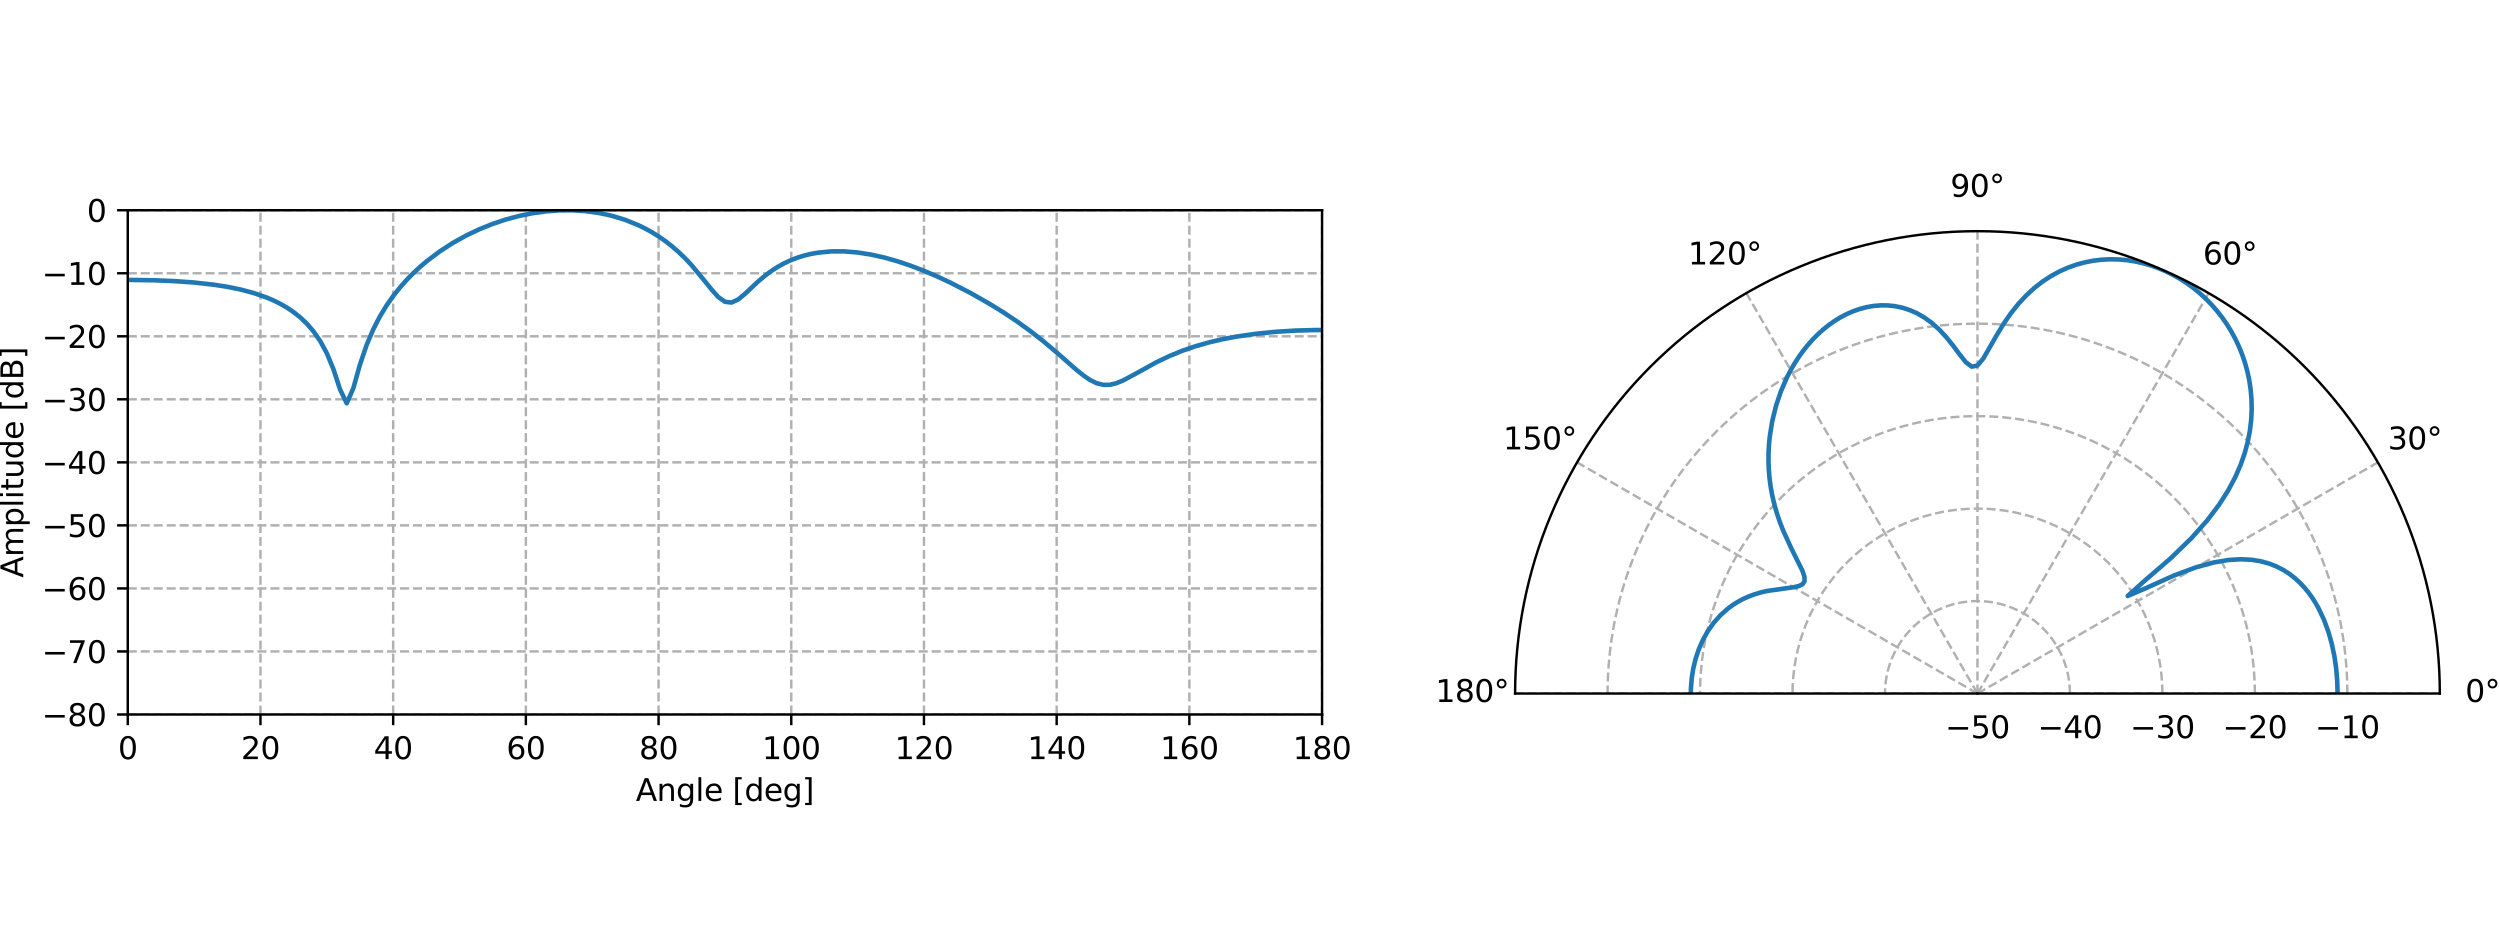 <?xml version="1.0" encoding="utf-8" standalone="no"?>
<!DOCTYPE svg PUBLIC "-//W3C//DTD SVG 1.1//EN"
  "http://www.w3.org/Graphics/SVG/1.1/DTD/svg11.dtd">
<svg xmlns:xlink="http://www.w3.org/1999/xlink" width="817.554pt" height="302.4pt" viewBox="0 0 817.554 302.4" xmlns="http://www.w3.org/2000/svg" version="1.1">
 <defs>
  <style type="text/css">*{stroke-linejoin: round; stroke-linecap: butt}</style>
 </defs>
 <g id="figure_1">
  <g id="patch_1">
   <path d="M 0 302.4 
L 817.554 302.4 
L 817.554 0 
L 0 0 
z
" style="fill: #ffffff"/>
  </g>
  <g id="axes_1">
   <g id="patch_2">
    <path d="M 41.783 233.652 
L 432.344 233.652 
L 432.344 68.748 
L 41.783 68.748 
z
" style="fill: #ffffff"/>
   </g>
   <g id="matplotlib.axis_1">
    <g id="xtick_1">
     <g id="line2d_1">
      <path d="M 41.783 233.652 
L 41.783 68.748 
" clip-path="url(#p23c6b907b6)" style="fill: none; stroke-dasharray: 2.96,1.28; stroke-dashoffset: 0; stroke: #b0b0b0; stroke-width: 0.8"/>
     </g>
     <g id="line2d_2">
      <defs>
       <path id="mebb92ce85a" d="M 0 0 
L 0 3.5 
" style="stroke: #000000; stroke-width: 0.8"/>
      </defs>
      <g>
       <use xlink:href="#mebb92ce85a" x="41.783" y="233.652" style="stroke: #000000; stroke-width: 0.8"/>
      </g>
     </g>
     <g id="text_1">
      <!-- 0 -->
      <g transform="translate(38.602 248.25) scale(0.1 -0.1)">
       <defs>
        <path id="DejaVuSans-30" d="M 2034 4250 
Q 1547 4250 1301 3770 
Q 1056 3291 1056 2328 
Q 1056 1369 1301 889 
Q 1547 409 2034 409 
Q 2525 409 2770 889 
Q 3016 1369 3016 2328 
Q 3016 3291 2770 3770 
Q 2525 4250 2034 4250 
z
M 2034 4750 
Q 2819 4750 3233 4129 
Q 3647 3509 3647 2328 
Q 3647 1150 3233 529 
Q 2819 -91 2034 -91 
Q 1250 -91 836 529 
Q 422 1150 422 2328 
Q 422 3509 836 4129 
Q 1250 4750 2034 4750 
z
" transform="scale(0.016)"/>
       </defs>
       <use xlink:href="#DejaVuSans-30"/>
      </g>
     </g>
    </g>
    <g id="xtick_2">
     <g id="line2d_3">
      <path d="M 85.178 233.652 
L 85.178 68.748 
" clip-path="url(#p23c6b907b6)" style="fill: none; stroke-dasharray: 2.96,1.28; stroke-dashoffset: 0; stroke: #b0b0b0; stroke-width: 0.8"/>
     </g>
     <g id="line2d_4">
      <g>
       <use xlink:href="#mebb92ce85a" x="85.178" y="233.652" style="stroke: #000000; stroke-width: 0.8"/>
      </g>
     </g>
     <g id="text_2">
      <!-- 20 -->
      <g transform="translate(78.816 248.25) scale(0.1 -0.1)">
       <defs>
        <path id="DejaVuSans-32" d="M 1228 531 
L 3431 531 
L 3431 0 
L 469 0 
L 469 531 
Q 828 903 1448 1529 
Q 2069 2156 2228 2338 
Q 2531 2678 2651 2914 
Q 2772 3150 2772 3378 
Q 2772 3750 2511 3984 
Q 2250 4219 1831 4219 
Q 1534 4219 1204 4116 
Q 875 4013 500 3803 
L 500 4441 
Q 881 4594 1212 4672 
Q 1544 4750 1819 4750 
Q 2544 4750 2975 4387 
Q 3406 4025 3406 3419 
Q 3406 3131 3298 2873 
Q 3191 2616 2906 2266 
Q 2828 2175 2409 1742 
Q 1991 1309 1228 531 
z
" transform="scale(0.016)"/>
       </defs>
       <use xlink:href="#DejaVuSans-32"/>
       <use xlink:href="#DejaVuSans-30" x="63.623"/>
      </g>
     </g>
    </g>
    <g id="xtick_3">
     <g id="line2d_5">
      <path d="M 128.574 233.652 
L 128.574 68.748 
" clip-path="url(#p23c6b907b6)" style="fill: none; stroke-dasharray: 2.96,1.28; stroke-dashoffset: 0; stroke: #b0b0b0; stroke-width: 0.8"/>
     </g>
     <g id="line2d_6">
      <g>
       <use xlink:href="#mebb92ce85a" x="128.574" y="233.652" style="stroke: #000000; stroke-width: 0.8"/>
      </g>
     </g>
     <g id="text_3">
      <!-- 40 -->
      <g transform="translate(122.212 248.25) scale(0.1 -0.1)">
       <defs>
        <path id="DejaVuSans-34" d="M 2419 4116 
L 825 1625 
L 2419 1625 
L 2419 4116 
z
M 2253 4666 
L 3047 4666 
L 3047 1625 
L 3713 1625 
L 3713 1100 
L 3047 1100 
L 3047 0 
L 2419 0 
L 2419 1100 
L 313 1100 
L 313 1709 
L 2253 4666 
z
" transform="scale(0.016)"/>
       </defs>
       <use xlink:href="#DejaVuSans-34"/>
       <use xlink:href="#DejaVuSans-30" x="63.623"/>
      </g>
     </g>
    </g>
    <g id="xtick_4">
     <g id="line2d_7">
      <path d="M 171.97 233.652 
L 171.97 68.748 
" clip-path="url(#p23c6b907b6)" style="fill: none; stroke-dasharray: 2.96,1.28; stroke-dashoffset: 0; stroke: #b0b0b0; stroke-width: 0.8"/>
     </g>
     <g id="line2d_8">
      <g>
       <use xlink:href="#mebb92ce85a" x="171.97" y="233.652" style="stroke: #000000; stroke-width: 0.8"/>
      </g>
     </g>
     <g id="text_4">
      <!-- 60 -->
      <g transform="translate(165.607 248.25) scale(0.1 -0.1)">
       <defs>
        <path id="DejaVuSans-36" d="M 2113 2584 
Q 1688 2584 1439 2293 
Q 1191 2003 1191 1497 
Q 1191 994 1439 701 
Q 1688 409 2113 409 
Q 2538 409 2786 701 
Q 3034 994 3034 1497 
Q 3034 2003 2786 2293 
Q 2538 2584 2113 2584 
z
M 3366 4563 
L 3366 3988 
Q 3128 4100 2886 4159 
Q 2644 4219 2406 4219 
Q 1781 4219 1451 3797 
Q 1122 3375 1075 2522 
Q 1259 2794 1537 2939 
Q 1816 3084 2150 3084 
Q 2853 3084 3261 2657 
Q 3669 2231 3669 1497 
Q 3669 778 3244 343 
Q 2819 -91 2113 -91 
Q 1303 -91 875 529 
Q 447 1150 447 2328 
Q 447 3434 972 4092 
Q 1497 4750 2381 4750 
Q 2619 4750 2861 4703 
Q 3103 4656 3366 4563 
z
" transform="scale(0.016)"/>
       </defs>
       <use xlink:href="#DejaVuSans-36"/>
       <use xlink:href="#DejaVuSans-30" x="63.623"/>
      </g>
     </g>
    </g>
    <g id="xtick_5">
     <g id="line2d_9">
      <path d="M 215.365 233.652 
L 215.365 68.748 
" clip-path="url(#p23c6b907b6)" style="fill: none; stroke-dasharray: 2.96,1.28; stroke-dashoffset: 0; stroke: #b0b0b0; stroke-width: 0.8"/>
     </g>
     <g id="line2d_10">
      <g>
       <use xlink:href="#mebb92ce85a" x="215.365" y="233.652" style="stroke: #000000; stroke-width: 0.8"/>
      </g>
     </g>
     <g id="text_5">
      <!-- 80 -->
      <g transform="translate(209.003 248.25) scale(0.1 -0.1)">
       <defs>
        <path id="DejaVuSans-38" d="M 2034 2216 
Q 1584 2216 1326 1975 
Q 1069 1734 1069 1313 
Q 1069 891 1326 650 
Q 1584 409 2034 409 
Q 2484 409 2743 651 
Q 3003 894 3003 1313 
Q 3003 1734 2745 1975 
Q 2488 2216 2034 2216 
z
M 1403 2484 
Q 997 2584 770 2862 
Q 544 3141 544 3541 
Q 544 4100 942 4425 
Q 1341 4750 2034 4750 
Q 2731 4750 3128 4425 
Q 3525 4100 3525 3541 
Q 3525 3141 3298 2862 
Q 3072 2584 2669 2484 
Q 3125 2378 3379 2068 
Q 3634 1759 3634 1313 
Q 3634 634 3220 271 
Q 2806 -91 2034 -91 
Q 1263 -91 848 271 
Q 434 634 434 1313 
Q 434 1759 690 2068 
Q 947 2378 1403 2484 
z
M 1172 3481 
Q 1172 3119 1398 2916 
Q 1625 2713 2034 2713 
Q 2441 2713 2670 2916 
Q 2900 3119 2900 3481 
Q 2900 3844 2670 4047 
Q 2441 4250 2034 4250 
Q 1625 4250 1398 4047 
Q 1172 3844 1172 3481 
z
" transform="scale(0.016)"/>
       </defs>
       <use xlink:href="#DejaVuSans-38"/>
       <use xlink:href="#DejaVuSans-30" x="63.623"/>
      </g>
     </g>
    </g>
    <g id="xtick_6">
     <g id="line2d_11">
      <path d="M 258.761 233.652 
L 258.761 68.748 
" clip-path="url(#p23c6b907b6)" style="fill: none; stroke-dasharray: 2.96,1.28; stroke-dashoffset: 0; stroke: #b0b0b0; stroke-width: 0.8"/>
     </g>
     <g id="line2d_12">
      <g>
       <use xlink:href="#mebb92ce85a" x="258.761" y="233.652" style="stroke: #000000; stroke-width: 0.8"/>
      </g>
     </g>
     <g id="text_6">
      <!-- 100 -->
      <g transform="translate(249.217 248.25) scale(0.1 -0.1)">
       <defs>
        <path id="DejaVuSans-31" d="M 794 531 
L 1825 531 
L 1825 4091 
L 703 3866 
L 703 4441 
L 1819 4666 
L 2450 4666 
L 2450 531 
L 3481 531 
L 3481 0 
L 794 0 
L 794 531 
z
" transform="scale(0.016)"/>
       </defs>
       <use xlink:href="#DejaVuSans-31"/>
       <use xlink:href="#DejaVuSans-30" x="63.623"/>
       <use xlink:href="#DejaVuSans-30" x="127.246"/>
      </g>
     </g>
    </g>
    <g id="xtick_7">
     <g id="line2d_13">
      <path d="M 302.157 233.652 
L 302.157 68.748 
" clip-path="url(#p23c6b907b6)" style="fill: none; stroke-dasharray: 2.96,1.28; stroke-dashoffset: 0; stroke: #b0b0b0; stroke-width: 0.8"/>
     </g>
     <g id="line2d_14">
      <g>
       <use xlink:href="#mebb92ce85a" x="302.157" y="233.652" style="stroke: #000000; stroke-width: 0.8"/>
      </g>
     </g>
     <g id="text_7">
      <!-- 120 -->
      <g transform="translate(292.613 248.25) scale(0.1 -0.1)">
       <use xlink:href="#DejaVuSans-31"/>
       <use xlink:href="#DejaVuSans-32" x="63.623"/>
       <use xlink:href="#DejaVuSans-30" x="127.246"/>
      </g>
     </g>
    </g>
    <g id="xtick_8">
     <g id="line2d_15">
      <path d="M 345.552 233.652 
L 345.552 68.748 
" clip-path="url(#p23c6b907b6)" style="fill: none; stroke-dasharray: 2.96,1.28; stroke-dashoffset: 0; stroke: #b0b0b0; stroke-width: 0.8"/>
     </g>
     <g id="line2d_16">
      <g>
       <use xlink:href="#mebb92ce85a" x="345.552" y="233.652" style="stroke: #000000; stroke-width: 0.8"/>
      </g>
     </g>
     <g id="text_8">
      <!-- 140 -->
      <g transform="translate(336.009 248.25) scale(0.1 -0.1)">
       <use xlink:href="#DejaVuSans-31"/>
       <use xlink:href="#DejaVuSans-34" x="63.623"/>
       <use xlink:href="#DejaVuSans-30" x="127.246"/>
      </g>
     </g>
    </g>
    <g id="xtick_9">
     <g id="line2d_17">
      <path d="M 388.948 233.652 
L 388.948 68.748 
" clip-path="url(#p23c6b907b6)" style="fill: none; stroke-dasharray: 2.96,1.28; stroke-dashoffset: 0; stroke: #b0b0b0; stroke-width: 0.8"/>
     </g>
     <g id="line2d_18">
      <g>
       <use xlink:href="#mebb92ce85a" x="388.948" y="233.652" style="stroke: #000000; stroke-width: 0.8"/>
      </g>
     </g>
     <g id="text_9">
      <!-- 160 -->
      <g transform="translate(379.404 248.25) scale(0.1 -0.1)">
       <use xlink:href="#DejaVuSans-31"/>
       <use xlink:href="#DejaVuSans-36" x="63.623"/>
       <use xlink:href="#DejaVuSans-30" x="127.246"/>
      </g>
     </g>
    </g>
    <g id="xtick_10">
     <g id="line2d_19">
      <path d="M 432.344 233.652 
L 432.344 68.748 
" clip-path="url(#p23c6b907b6)" style="fill: none; stroke-dasharray: 2.96,1.28; stroke-dashoffset: 0; stroke: #b0b0b0; stroke-width: 0.8"/>
     </g>
     <g id="line2d_20">
      <g>
       <use xlink:href="#mebb92ce85a" x="432.344" y="233.652" style="stroke: #000000; stroke-width: 0.8"/>
      </g>
     </g>
     <g id="text_10">
      <!-- 180 -->
      <g transform="translate(422.8 248.25) scale(0.1 -0.1)">
       <use xlink:href="#DejaVuSans-31"/>
       <use xlink:href="#DejaVuSans-38" x="63.623"/>
       <use xlink:href="#DejaVuSans-30" x="127.246"/>
      </g>
     </g>
    </g>
    <g id="text_11">
     <!-- Angle [deg] -->
     <g transform="translate(207.919 261.928) scale(0.1 -0.1)">
      <defs>
       <path id="DejaVuSans-41" d="M 2188 4044 
L 1331 1722 
L 3047 1722 
L 2188 4044 
z
M 1831 4666 
L 2547 4666 
L 4325 0 
L 3669 0 
L 3244 1197 
L 1141 1197 
L 716 0 
L 50 0 
L 1831 4666 
z
" transform="scale(0.016)"/>
       <path id="DejaVuSans-6e" d="M 3513 2113 
L 3513 0 
L 2938 0 
L 2938 2094 
Q 2938 2591 2744 2837 
Q 2550 3084 2163 3084 
Q 1697 3084 1428 2787 
Q 1159 2491 1159 1978 
L 1159 0 
L 581 0 
L 581 3500 
L 1159 3500 
L 1159 2956 
Q 1366 3272 1645 3428 
Q 1925 3584 2291 3584 
Q 2894 3584 3203 3211 
Q 3513 2838 3513 2113 
z
" transform="scale(0.016)"/>
       <path id="DejaVuSans-67" d="M 2906 1791 
Q 2906 2416 2648 2759 
Q 2391 3103 1925 3103 
Q 1463 3103 1205 2759 
Q 947 2416 947 1791 
Q 947 1169 1205 825 
Q 1463 481 1925 481 
Q 2391 481 2648 825 
Q 2906 1169 2906 1791 
z
M 3481 434 
Q 3481 -459 3084 -895 
Q 2688 -1331 1869 -1331 
Q 1566 -1331 1297 -1286 
Q 1028 -1241 775 -1147 
L 775 -588 
Q 1028 -725 1275 -790 
Q 1522 -856 1778 -856 
Q 2344 -856 2625 -561 
Q 2906 -266 2906 331 
L 2906 616 
Q 2728 306 2450 153 
Q 2172 0 1784 0 
Q 1141 0 747 490 
Q 353 981 353 1791 
Q 353 2603 747 3093 
Q 1141 3584 1784 3584 
Q 2172 3584 2450 3431 
Q 2728 3278 2906 2969 
L 2906 3500 
L 3481 3500 
L 3481 434 
z
" transform="scale(0.016)"/>
       <path id="DejaVuSans-6c" d="M 603 4863 
L 1178 4863 
L 1178 0 
L 603 0 
L 603 4863 
z
" transform="scale(0.016)"/>
       <path id="DejaVuSans-65" d="M 3597 1894 
L 3597 1613 
L 953 1613 
Q 991 1019 1311 708 
Q 1631 397 2203 397 
Q 2534 397 2845 478 
Q 3156 559 3463 722 
L 3463 178 
Q 3153 47 2828 -22 
Q 2503 -91 2169 -91 
Q 1331 -91 842 396 
Q 353 884 353 1716 
Q 353 2575 817 3079 
Q 1281 3584 2069 3584 
Q 2775 3584 3186 3129 
Q 3597 2675 3597 1894 
z
M 3022 2063 
Q 3016 2534 2758 2815 
Q 2500 3097 2075 3097 
Q 1594 3097 1305 2825 
Q 1016 2553 972 2059 
L 3022 2063 
z
" transform="scale(0.016)"/>
       <path id="DejaVuSans-20" transform="scale(0.016)"/>
       <path id="DejaVuSans-5b" d="M 550 4863 
L 1875 4863 
L 1875 4416 
L 1125 4416 
L 1125 -397 
L 1875 -397 
L 1875 -844 
L 550 -844 
L 550 4863 
z
" transform="scale(0.016)"/>
       <path id="DejaVuSans-64" d="M 2906 2969 
L 2906 4863 
L 3481 4863 
L 3481 0 
L 2906 0 
L 2906 525 
Q 2725 213 2448 61 
Q 2172 -91 1784 -91 
Q 1150 -91 751 415 
Q 353 922 353 1747 
Q 353 2572 751 3078 
Q 1150 3584 1784 3584 
Q 2172 3584 2448 3432 
Q 2725 3281 2906 2969 
z
M 947 1747 
Q 947 1113 1208 752 
Q 1469 391 1925 391 
Q 2381 391 2643 752 
Q 2906 1113 2906 1747 
Q 2906 2381 2643 2742 
Q 2381 3103 1925 3103 
Q 1469 3103 1208 2742 
Q 947 2381 947 1747 
z
" transform="scale(0.016)"/>
       <path id="DejaVuSans-5d" d="M 1947 4863 
L 1947 -844 
L 622 -844 
L 622 -397 
L 1369 -397 
L 1369 4416 
L 622 4416 
L 622 4863 
L 1947 4863 
z
" transform="scale(0.016)"/>
      </defs>
      <use xlink:href="#DejaVuSans-41"/>
      <use xlink:href="#DejaVuSans-6e" x="68.408"/>
      <use xlink:href="#DejaVuSans-67" x="131.787"/>
      <use xlink:href="#DejaVuSans-6c" x="195.264"/>
      <use xlink:href="#DejaVuSans-65" x="223.047"/>
      <use xlink:href="#DejaVuSans-20" x="284.57"/>
      <use xlink:href="#DejaVuSans-5b" x="316.357"/>
      <use xlink:href="#DejaVuSans-64" x="355.371"/>
      <use xlink:href="#DejaVuSans-65" x="418.848"/>
      <use xlink:href="#DejaVuSans-67" x="480.371"/>
      <use xlink:href="#DejaVuSans-5d" x="543.848"/>
     </g>
    </g>
   </g>
   <g id="matplotlib.axis_2">
    <g id="ytick_1">
     <g id="line2d_21">
      <path d="M 41.783 233.652 
L 432.344 233.652 
" clip-path="url(#p23c6b907b6)" style="fill: none; stroke-dasharray: 2.96,1.28; stroke-dashoffset: 0; stroke: #b0b0b0; stroke-width: 0.8"/>
     </g>
     <g id="line2d_22">
      <defs>
       <path id="mbe36bf3d3c" d="M 0 0 
L -3.5 0 
" style="stroke: #000000; stroke-width: 0.8"/>
      </defs>
      <g>
       <use xlink:href="#mbe36bf3d3c" x="41.783" y="233.652" style="stroke: #000000; stroke-width: 0.8"/>
      </g>
     </g>
     <g id="text_12">
      <!-- −80 -->
      <g transform="translate(13.678 237.451) scale(0.1 -0.1)">
       <defs>
        <path id="DejaVuSans-2212" d="M 678 2272 
L 4684 2272 
L 4684 1741 
L 678 1741 
L 678 2272 
z
" transform="scale(0.016)"/>
       </defs>
       <use xlink:href="#DejaVuSans-2212"/>
       <use xlink:href="#DejaVuSans-38" x="83.789"/>
       <use xlink:href="#DejaVuSans-30" x="147.412"/>
      </g>
     </g>
    </g>
    <g id="ytick_2">
     <g id="line2d_23">
      <path d="M 41.783 213.039 
L 432.344 213.039 
" clip-path="url(#p23c6b907b6)" style="fill: none; stroke-dasharray: 2.96,1.28; stroke-dashoffset: 0; stroke: #b0b0b0; stroke-width: 0.8"/>
     </g>
     <g id="line2d_24">
      <g>
       <use xlink:href="#mbe36bf3d3c" x="41.783" y="213.039" style="stroke: #000000; stroke-width: 0.8"/>
      </g>
     </g>
     <g id="text_13">
      <!-- −70 -->
      <g transform="translate(13.678 216.838) scale(0.1 -0.1)">
       <defs>
        <path id="DejaVuSans-37" d="M 525 4666 
L 3525 4666 
L 3525 4397 
L 1831 0 
L 1172 0 
L 2766 4134 
L 525 4134 
L 525 4666 
z
" transform="scale(0.016)"/>
       </defs>
       <use xlink:href="#DejaVuSans-2212"/>
       <use xlink:href="#DejaVuSans-37" x="83.789"/>
       <use xlink:href="#DejaVuSans-30" x="147.412"/>
      </g>
     </g>
    </g>
    <g id="ytick_3">
     <g id="line2d_25">
      <path d="M 41.783 192.426 
L 432.344 192.426 
" clip-path="url(#p23c6b907b6)" style="fill: none; stroke-dasharray: 2.96,1.28; stroke-dashoffset: 0; stroke: #b0b0b0; stroke-width: 0.8"/>
     </g>
     <g id="line2d_26">
      <g>
       <use xlink:href="#mbe36bf3d3c" x="41.783" y="192.426" style="stroke: #000000; stroke-width: 0.8"/>
      </g>
     </g>
     <g id="text_14">
      <!-- −60 -->
      <g transform="translate(13.678 196.225) scale(0.1 -0.1)">
       <use xlink:href="#DejaVuSans-2212"/>
       <use xlink:href="#DejaVuSans-36" x="83.789"/>
       <use xlink:href="#DejaVuSans-30" x="147.412"/>
      </g>
     </g>
    </g>
    <g id="ytick_4">
     <g id="line2d_27">
      <path d="M 41.783 171.813 
L 432.344 171.813 
" clip-path="url(#p23c6b907b6)" style="fill: none; stroke-dasharray: 2.96,1.28; stroke-dashoffset: 0; stroke: #b0b0b0; stroke-width: 0.8"/>
     </g>
     <g id="line2d_28">
      <g>
       <use xlink:href="#mbe36bf3d3c" x="41.783" y="171.813" style="stroke: #000000; stroke-width: 0.8"/>
      </g>
     </g>
     <g id="text_15">
      <!-- −50 -->
      <g transform="translate(13.678 175.612) scale(0.1 -0.1)">
       <defs>
        <path id="DejaVuSans-35" d="M 691 4666 
L 3169 4666 
L 3169 4134 
L 1269 4134 
L 1269 2991 
Q 1406 3038 1543 3061 
Q 1681 3084 1819 3084 
Q 2600 3084 3056 2656 
Q 3513 2228 3513 1497 
Q 3513 744 3044 326 
Q 2575 -91 1722 -91 
Q 1428 -91 1123 -41 
Q 819 9 494 109 
L 494 744 
Q 775 591 1075 516 
Q 1375 441 1709 441 
Q 2250 441 2565 725 
Q 2881 1009 2881 1497 
Q 2881 1984 2565 2268 
Q 2250 2553 1709 2553 
Q 1456 2553 1204 2497 
Q 953 2441 691 2322 
L 691 4666 
z
" transform="scale(0.016)"/>
       </defs>
       <use xlink:href="#DejaVuSans-2212"/>
       <use xlink:href="#DejaVuSans-35" x="83.789"/>
       <use xlink:href="#DejaVuSans-30" x="147.412"/>
      </g>
     </g>
    </g>
    <g id="ytick_5">
     <g id="line2d_29">
      <path d="M 41.783 151.2 
L 432.344 151.2 
" clip-path="url(#p23c6b907b6)" style="fill: none; stroke-dasharray: 2.96,1.28; stroke-dashoffset: 0; stroke: #b0b0b0; stroke-width: 0.8"/>
     </g>
     <g id="line2d_30">
      <g>
       <use xlink:href="#mbe36bf3d3c" x="41.783" y="151.2" style="stroke: #000000; stroke-width: 0.8"/>
      </g>
     </g>
     <g id="text_16">
      <!-- −40 -->
      <g transform="translate(13.678 154.999) scale(0.1 -0.1)">
       <use xlink:href="#DejaVuSans-2212"/>
       <use xlink:href="#DejaVuSans-34" x="83.789"/>
       <use xlink:href="#DejaVuSans-30" x="147.412"/>
      </g>
     </g>
    </g>
    <g id="ytick_6">
     <g id="line2d_31">
      <path d="M 41.783 130.587 
L 432.344 130.587 
" clip-path="url(#p23c6b907b6)" style="fill: none; stroke-dasharray: 2.96,1.28; stroke-dashoffset: 0; stroke: #b0b0b0; stroke-width: 0.8"/>
     </g>
     <g id="line2d_32">
      <g>
       <use xlink:href="#mbe36bf3d3c" x="41.783" y="130.587" style="stroke: #000000; stroke-width: 0.8"/>
      </g>
     </g>
     <g id="text_17">
      <!-- −30 -->
      <g transform="translate(13.678 134.386) scale(0.1 -0.1)">
       <defs>
        <path id="DejaVuSans-33" d="M 2597 2516 
Q 3050 2419 3304 2112 
Q 3559 1806 3559 1356 
Q 3559 666 3084 287 
Q 2609 -91 1734 -91 
Q 1441 -91 1130 -33 
Q 819 25 488 141 
L 488 750 
Q 750 597 1062 519 
Q 1375 441 1716 441 
Q 2309 441 2620 675 
Q 2931 909 2931 1356 
Q 2931 1769 2642 2001 
Q 2353 2234 1838 2234 
L 1294 2234 
L 1294 2753 
L 1863 2753 
Q 2328 2753 2575 2939 
Q 2822 3125 2822 3475 
Q 2822 3834 2567 4026 
Q 2313 4219 1838 4219 
Q 1578 4219 1281 4162 
Q 984 4106 628 3988 
L 628 4550 
Q 988 4650 1302 4700 
Q 1616 4750 1894 4750 
Q 2613 4750 3031 4423 
Q 3450 4097 3450 3541 
Q 3450 3153 3228 2886 
Q 3006 2619 2597 2516 
z
" transform="scale(0.016)"/>
       </defs>
       <use xlink:href="#DejaVuSans-2212"/>
       <use xlink:href="#DejaVuSans-33" x="83.789"/>
       <use xlink:href="#DejaVuSans-30" x="147.412"/>
      </g>
     </g>
    </g>
    <g id="ytick_7">
     <g id="line2d_33">
      <path d="M 41.783 109.974 
L 432.344 109.974 
" clip-path="url(#p23c6b907b6)" style="fill: none; stroke-dasharray: 2.96,1.28; stroke-dashoffset: 0; stroke: #b0b0b0; stroke-width: 0.8"/>
     </g>
     <g id="line2d_34">
      <g>
       <use xlink:href="#mbe36bf3d3c" x="41.783" y="109.974" style="stroke: #000000; stroke-width: 0.8"/>
      </g>
     </g>
     <g id="text_18">
      <!-- −20 -->
      <g transform="translate(13.678 113.773) scale(0.1 -0.1)">
       <use xlink:href="#DejaVuSans-2212"/>
       <use xlink:href="#DejaVuSans-32" x="83.789"/>
       <use xlink:href="#DejaVuSans-30" x="147.412"/>
      </g>
     </g>
    </g>
    <g id="ytick_8">
     <g id="line2d_35">
      <path d="M 41.783 89.361 
L 432.344 89.361 
" clip-path="url(#p23c6b907b6)" style="fill: none; stroke-dasharray: 2.96,1.28; stroke-dashoffset: 0; stroke: #b0b0b0; stroke-width: 0.8"/>
     </g>
     <g id="line2d_36">
      <g>
       <use xlink:href="#mbe36bf3d3c" x="41.783" y="89.361" style="stroke: #000000; stroke-width: 0.8"/>
      </g>
     </g>
     <g id="text_19">
      <!-- −10 -->
      <g transform="translate(13.678 93.16) scale(0.1 -0.1)">
       <use xlink:href="#DejaVuSans-2212"/>
       <use xlink:href="#DejaVuSans-31" x="83.789"/>
       <use xlink:href="#DejaVuSans-30" x="147.412"/>
      </g>
     </g>
    </g>
    <g id="ytick_9">
     <g id="line2d_37">
      <path d="M 41.783 68.748 
L 432.344 68.748 
" clip-path="url(#p23c6b907b6)" style="fill: none; stroke-dasharray: 2.96,1.28; stroke-dashoffset: 0; stroke: #b0b0b0; stroke-width: 0.8"/>
     </g>
     <g id="line2d_38">
      <g>
       <use xlink:href="#mbe36bf3d3c" x="41.783" y="68.748" style="stroke: #000000; stroke-width: 0.8"/>
      </g>
     </g>
     <g id="text_20">
      <!-- 0 -->
      <g transform="translate(28.42 72.547) scale(0.1 -0.1)">
       <use xlink:href="#DejaVuSans-30"/>
      </g>
     </g>
    </g>
    <g id="text_21">
     <!-- Amplitude [dB] -->
     <g transform="translate(7.598 188.918) rotate(-90) scale(0.1 -0.1)">
      <defs>
       <path id="DejaVuSans-6d" d="M 3328 2828 
Q 3544 3216 3844 3400 
Q 4144 3584 4550 3584 
Q 5097 3584 5394 3201 
Q 5691 2819 5691 2113 
L 5691 0 
L 5113 0 
L 5113 2094 
Q 5113 2597 4934 2840 
Q 4756 3084 4391 3084 
Q 3944 3084 3684 2787 
Q 3425 2491 3425 1978 
L 3425 0 
L 2847 0 
L 2847 2094 
Q 2847 2600 2669 2842 
Q 2491 3084 2119 3084 
Q 1678 3084 1418 2786 
Q 1159 2488 1159 1978 
L 1159 0 
L 581 0 
L 581 3500 
L 1159 3500 
L 1159 2956 
Q 1356 3278 1631 3431 
Q 1906 3584 2284 3584 
Q 2666 3584 2933 3390 
Q 3200 3197 3328 2828 
z
" transform="scale(0.016)"/>
       <path id="DejaVuSans-70" d="M 1159 525 
L 1159 -1331 
L 581 -1331 
L 581 3500 
L 1159 3500 
L 1159 2969 
Q 1341 3281 1617 3432 
Q 1894 3584 2278 3584 
Q 2916 3584 3314 3078 
Q 3713 2572 3713 1747 
Q 3713 922 3314 415 
Q 2916 -91 2278 -91 
Q 1894 -91 1617 61 
Q 1341 213 1159 525 
z
M 3116 1747 
Q 3116 2381 2855 2742 
Q 2594 3103 2138 3103 
Q 1681 3103 1420 2742 
Q 1159 2381 1159 1747 
Q 1159 1113 1420 752 
Q 1681 391 2138 391 
Q 2594 391 2855 752 
Q 3116 1113 3116 1747 
z
" transform="scale(0.016)"/>
       <path id="DejaVuSans-69" d="M 603 3500 
L 1178 3500 
L 1178 0 
L 603 0 
L 603 3500 
z
M 603 4863 
L 1178 4863 
L 1178 4134 
L 603 4134 
L 603 4863 
z
" transform="scale(0.016)"/>
       <path id="DejaVuSans-74" d="M 1172 4494 
L 1172 3500 
L 2356 3500 
L 2356 3053 
L 1172 3053 
L 1172 1153 
Q 1172 725 1289 603 
Q 1406 481 1766 481 
L 2356 481 
L 2356 0 
L 1766 0 
Q 1100 0 847 248 
Q 594 497 594 1153 
L 594 3053 
L 172 3053 
L 172 3500 
L 594 3500 
L 594 4494 
L 1172 4494 
z
" transform="scale(0.016)"/>
       <path id="DejaVuSans-75" d="M 544 1381 
L 544 3500 
L 1119 3500 
L 1119 1403 
Q 1119 906 1312 657 
Q 1506 409 1894 409 
Q 2359 409 2629 706 
Q 2900 1003 2900 1516 
L 2900 3500 
L 3475 3500 
L 3475 0 
L 2900 0 
L 2900 538 
Q 2691 219 2414 64 
Q 2138 -91 1772 -91 
Q 1169 -91 856 284 
Q 544 659 544 1381 
z
M 1991 3584 
L 1991 3584 
z
" transform="scale(0.016)"/>
       <path id="DejaVuSans-42" d="M 1259 2228 
L 1259 519 
L 2272 519 
Q 2781 519 3026 730 
Q 3272 941 3272 1375 
Q 3272 1813 3026 2020 
Q 2781 2228 2272 2228 
L 1259 2228 
z
M 1259 4147 
L 1259 2741 
L 2194 2741 
Q 2656 2741 2882 2914 
Q 3109 3088 3109 3444 
Q 3109 3797 2882 3972 
Q 2656 4147 2194 4147 
L 1259 4147 
z
M 628 4666 
L 2241 4666 
Q 2963 4666 3353 4366 
Q 3744 4066 3744 3513 
Q 3744 3084 3544 2831 
Q 3344 2578 2956 2516 
Q 3422 2416 3680 2098 
Q 3938 1781 3938 1306 
Q 3938 681 3513 340 
Q 3088 0 2303 0 
L 628 0 
L 628 4666 
z
" transform="scale(0.016)"/>
      </defs>
      <use xlink:href="#DejaVuSans-41"/>
      <use xlink:href="#DejaVuSans-6d" x="68.408"/>
      <use xlink:href="#DejaVuSans-70" x="165.82"/>
      <use xlink:href="#DejaVuSans-6c" x="229.297"/>
      <use xlink:href="#DejaVuSans-69" x="257.08"/>
      <use xlink:href="#DejaVuSans-74" x="284.863"/>
      <use xlink:href="#DejaVuSans-75" x="324.072"/>
      <use xlink:href="#DejaVuSans-64" x="387.451"/>
      <use xlink:href="#DejaVuSans-65" x="450.928"/>
      <use xlink:href="#DejaVuSans-20" x="512.451"/>
      <use xlink:href="#DejaVuSans-5b" x="544.238"/>
      <use xlink:href="#DejaVuSans-64" x="583.252"/>
      <use xlink:href="#DejaVuSans-42" x="646.729"/>
      <use xlink:href="#DejaVuSans-5d" x="715.332"/>
     </g>
    </g>
   </g>
   <g id="line2d_39">
    <path d="M 41.783 91.537 
L 50.462 91.659 
L 56.971 91.927 
L 63.481 92.39 
L 69.99 93.115 
L 74.33 93.794 
L 78.669 94.681 
L 83.009 95.838 
L 87.348 97.354 
L 89.518 98.285 
L 91.688 99.361 
L 93.858 100.612 
L 96.027 102.075 
L 98.197 103.805 
L 100.367 105.874 
L 102.537 108.392 
L 104.707 111.521 
L 106.876 115.516 
L 109.046 120.751 
L 111.216 127.377 
L 113.386 131.883 
L 115.555 126.925 
L 117.725 119.196 
L 119.895 112.807 
L 122.065 107.697 
L 124.235 103.487 
L 126.404 99.914 
L 128.574 96.813 
L 130.744 94.072 
L 132.914 91.619 
L 135.083 89.4 
L 137.253 87.378 
L 139.423 85.524 
L 143.763 82.242 
L 148.102 79.433 
L 152.442 77.023 
L 156.781 74.961 
L 161.121 73.217 
L 165.46 71.77 
L 169.8 70.608 
L 174.14 69.726 
L 178.479 69.122 
L 182.819 68.801 
L 187.158 68.77 
L 191.498 69.044 
L 195.837 69.642 
L 200.177 70.588 
L 204.517 71.921 
L 208.856 73.686 
L 211.026 74.751 
L 213.196 75.951 
L 215.365 77.299 
L 217.535 78.807 
L 219.705 80.493 
L 221.875 82.373 
L 224.045 84.465 
L 226.214 86.781 
L 230.554 92.012 
L 232.724 94.726 
L 234.893 97.126 
L 237.063 98.683 
L 239.233 98.939 
L 241.403 97.928 
L 243.573 96.139 
L 247.912 92.07 
L 250.082 90.231 
L 252.252 88.612 
L 254.422 87.214 
L 256.591 86.025 
L 258.761 85.029 
L 260.931 84.206 
L 263.101 83.542 
L 265.27 83.023 
L 267.44 82.634 
L 271.78 82.212 
L 276.119 82.207 
L 280.459 82.565 
L 284.798 83.245 
L 289.138 84.213 
L 293.478 85.438 
L 297.817 86.895 
L 302.157 88.561 
L 306.496 90.417 
L 310.836 92.446 
L 317.345 95.794 
L 323.855 99.502 
L 328.194 102.193 
L 332.534 105.085 
L 336.873 108.211 
L 341.213 111.604 
L 345.552 115.268 
L 352.062 120.984 
L 354.232 122.731 
L 356.401 124.217 
L 358.571 125.296 
L 360.741 125.849 
L 362.911 125.836 
L 365.08 125.32 
L 367.25 124.433 
L 371.59 122.102 
L 378.099 118.501 
L 382.439 116.424 
L 386.778 114.657 
L 391.118 113.178 
L 395.457 111.95 
L 399.797 110.937 
L 404.137 110.109 
L 410.646 109.16 
L 417.155 108.507 
L 423.665 108.106 
L 430.174 107.929 
L 432.344 107.917 
L 432.344 107.917 
" clip-path="url(#p23c6b907b6)" style="fill: none; stroke: #1f77b4; stroke-width: 1.5; stroke-linecap: square"/>
   </g>
   <g id="patch_3">
    <path d="M 41.783 233.652 
L 41.783 68.748 
" style="fill: none; stroke: #000000; stroke-width: 0.8; stroke-linejoin: miter; stroke-linecap: square"/>
   </g>
   <g id="patch_4">
    <path d="M 432.344 233.652 
L 432.344 68.748 
" style="fill: none; stroke: #000000; stroke-width: 0.8; stroke-linejoin: miter; stroke-linecap: square"/>
   </g>
   <g id="patch_5">
    <path d="M 41.783 233.652 
L 432.344 233.652 
" style="fill: none; stroke: #000000; stroke-width: 0.8; stroke-linejoin: miter; stroke-linecap: square"/>
   </g>
   <g id="patch_6">
    <path d="M 41.783 68.748 
L 432.344 68.748 
" style="fill: none; stroke: #000000; stroke-width: 0.8; stroke-linejoin: miter; stroke-linecap: square"/>
   </g>
  </g>
  <g id="axes_2">
   <g id="patch_7">
    <path d="M 797.872 226.8 
C 797.872 186.715 781.932 148.23 753.587 119.885 
C 725.242 91.541 686.758 75.6 646.672 75.6 
C 606.587 75.6 568.102 91.541 539.758 119.885 
C 511.413 148.23 495.472 186.715 495.472 226.8 
L 646.672 226.8 
C 646.672 226.8 646.672 226.8 646.672 226.8 
C 646.672 226.8 646.672 226.8 646.672 226.8 
C 646.672 226.8 646.672 226.8 646.672 226.8 
C 646.672 226.8 646.672 226.8 646.672 226.8 
z
" style="fill: #ffffff"/>
   </g>
   <g id="matplotlib.axis_3">
    <g id="xtick_11">
     <g id="line2d_40">
      <path d="M 646.672 226.8 
L 797.872 226.8 
" clip-path="url(#p7f8936e81d)" style="fill: none; stroke-dasharray: 2.96,1.28; stroke-dashoffset: 0; stroke: #b0b0b0; stroke-width: 0.8"/>
     </g>
     <g id="text_22">
      <!-- 0° -->
      <g transform="translate(806.191 229.559) scale(0.1 -0.1)">
       <defs>
        <path id="DejaVuSans-b0" d="M 1600 4347 
Q 1350 4347 1178 4173 
Q 1006 4000 1006 3750 
Q 1006 3503 1178 3333 
Q 1350 3163 1600 3163 
Q 1850 3163 2022 3333 
Q 2194 3503 2194 3750 
Q 2194 3997 2020 4172 
Q 1847 4347 1600 4347 
z
M 1600 4750 
Q 1800 4750 1984 4673 
Q 2169 4597 2303 4453 
Q 2447 4313 2519 4134 
Q 2591 3956 2591 3750 
Q 2591 3338 2302 3052 
Q 2013 2766 1594 2766 
Q 1172 2766 890 3047 
Q 609 3328 609 3750 
Q 609 4169 896 4459 
Q 1184 4750 1600 4750 
z
" transform="scale(0.016)"/>
       </defs>
       <use xlink:href="#DejaVuSans-30"/>
       <use xlink:href="#DejaVuSans-b0" x="63.623"/>
      </g>
     </g>
    </g>
    <g id="xtick_12">
     <g id="line2d_41">
      <path d="M 646.672 226.8 
L 777.615 151.2 
" clip-path="url(#p7f8936e81d)" style="fill: none; stroke-dasharray: 2.96,1.28; stroke-dashoffset: 0; stroke: #b0b0b0; stroke-width: 0.8"/>
     </g>
     <g id="text_23">
      <!-- 30° -->
      <g transform="translate(780.877 146.959) scale(0.1 -0.1)">
       <use xlink:href="#DejaVuSans-33"/>
       <use xlink:href="#DejaVuSans-30" x="63.623"/>
       <use xlink:href="#DejaVuSans-b0" x="127.246"/>
      </g>
     </g>
    </g>
    <g id="xtick_13">
     <g id="line2d_42">
      <path d="M 646.672 226.8 
L 722.272 95.857 
" clip-path="url(#p7f8936e81d)" style="fill: none; stroke-dasharray: 2.96,1.28; stroke-dashoffset: 0; stroke: #b0b0b0; stroke-width: 0.8"/>
     </g>
     <g id="text_24">
      <!-- 60° -->
      <g transform="translate(720.41 86.492) scale(0.1 -0.1)">
       <use xlink:href="#DejaVuSans-36"/>
       <use xlink:href="#DejaVuSans-30" x="63.623"/>
       <use xlink:href="#DejaVuSans-b0" x="127.246"/>
      </g>
     </g>
    </g>
    <g id="xtick_14">
     <g id="line2d_43">
      <path d="M 646.672 226.8 
L 646.672 75.6 
" clip-path="url(#p7f8936e81d)" style="fill: none; stroke-dasharray: 2.96,1.28; stroke-dashoffset: 0; stroke: #b0b0b0; stroke-width: 0.8"/>
     </g>
     <g id="text_25">
      <!-- 90° -->
      <g transform="translate(637.81 64.359) scale(0.1 -0.1)">
       <defs>
        <path id="DejaVuSans-39" d="M 703 97 
L 703 672 
Q 941 559 1184 500 
Q 1428 441 1663 441 
Q 2288 441 2617 861 
Q 2947 1281 2994 2138 
Q 2813 1869 2534 1725 
Q 2256 1581 1919 1581 
Q 1219 1581 811 2004 
Q 403 2428 403 3163 
Q 403 3881 828 4315 
Q 1253 4750 1959 4750 
Q 2769 4750 3195 4129 
Q 3622 3509 3622 2328 
Q 3622 1225 3098 567 
Q 2575 -91 1691 -91 
Q 1453 -91 1209 -44 
Q 966 3 703 97 
z
M 1959 2075 
Q 2384 2075 2632 2365 
Q 2881 2656 2881 3163 
Q 2881 3666 2632 3958 
Q 2384 4250 1959 4250 
Q 1534 4250 1286 3958 
Q 1038 3666 1038 3163 
Q 1038 2656 1286 2365 
Q 1534 2075 1959 2075 
z
" transform="scale(0.016)"/>
       </defs>
       <use xlink:href="#DejaVuSans-39"/>
       <use xlink:href="#DejaVuSans-30" x="63.623"/>
       <use xlink:href="#DejaVuSans-b0" x="127.246"/>
      </g>
     </g>
    </g>
    <g id="xtick_15">
     <g id="line2d_44">
      <path d="M 646.672 226.8 
L 571.072 95.857 
" clip-path="url(#p7f8936e81d)" style="fill: none; stroke-dasharray: 2.96,1.28; stroke-dashoffset: 0; stroke: #b0b0b0; stroke-width: 0.8"/>
     </g>
     <g id="text_26">
      <!-- 120° -->
      <g transform="translate(552.029 86.492) scale(0.1 -0.1)">
       <use xlink:href="#DejaVuSans-31"/>
       <use xlink:href="#DejaVuSans-32" x="63.623"/>
       <use xlink:href="#DejaVuSans-30" x="127.246"/>
       <use xlink:href="#DejaVuSans-b0" x="190.869"/>
      </g>
     </g>
    </g>
    <g id="xtick_16">
     <g id="line2d_45">
      <path d="M 646.672 226.8 
L 515.729 151.2 
" clip-path="url(#p7f8936e81d)" style="fill: none; stroke-dasharray: 2.96,1.28; stroke-dashoffset: 0; stroke: #b0b0b0; stroke-width: 0.8"/>
     </g>
     <g id="text_27">
      <!-- 150° -->
      <g transform="translate(491.561 146.959) scale(0.1 -0.1)">
       <use xlink:href="#DejaVuSans-31"/>
       <use xlink:href="#DejaVuSans-35" x="63.623"/>
       <use xlink:href="#DejaVuSans-30" x="127.246"/>
       <use xlink:href="#DejaVuSans-b0" x="190.869"/>
      </g>
     </g>
    </g>
    <g id="xtick_17">
     <g id="line2d_46">
      <path d="M 646.672 226.8 
L 495.472 226.8 
" clip-path="url(#p7f8936e81d)" style="fill: none; stroke-dasharray: 2.96,1.28; stroke-dashoffset: 0; stroke: #b0b0b0; stroke-width: 0.8"/>
     </g>
     <g id="text_28">
      <!-- 180° -->
      <g transform="translate(469.429 229.559) scale(0.1 -0.1)">
       <use xlink:href="#DejaVuSans-31"/>
       <use xlink:href="#DejaVuSans-38" x="63.623"/>
       <use xlink:href="#DejaVuSans-30" x="127.246"/>
       <use xlink:href="#DejaVuSans-b0" x="190.869"/>
      </g>
     </g>
    </g>
   </g>
   <g id="matplotlib.axis_4">
    <g id="ytick_10">
     <g id="line2d_47">
      <path d="M 767.632 226.8 
C 767.632 194.732 754.88 163.944 732.204 141.268 
C 709.528 118.593 678.741 105.84 646.672 105.84 
C 614.604 105.84 583.816 118.593 561.141 141.268 
C 538.465 163.944 525.712 194.732 525.712 226.8 
" clip-path="url(#p7f8936e81d)" style="fill: none; stroke-dasharray: 2.96,1.28; stroke-dashoffset: 0; stroke: #b0b0b0; stroke-width: 0.8"/>
     </g>
     <g id="text_29">
      <!-- −10 -->
      <g transform="translate(757.08 241.398) scale(0.1 -0.1)">
       <use xlink:href="#DejaVuSans-2212"/>
       <use xlink:href="#DejaVuSans-31" x="83.789"/>
       <use xlink:href="#DejaVuSans-30" x="147.412"/>
      </g>
     </g>
    </g>
    <g id="ytick_11">
     <g id="line2d_48">
      <path d="M 737.392 226.8 
C 737.392 202.749 727.828 179.658 710.821 162.651 
C 693.814 145.644 670.724 136.08 646.672 136.08 
C 622.621 136.08 599.53 145.644 582.524 162.651 
C 565.517 179.658 555.952 202.749 555.952 226.8 
" clip-path="url(#p7f8936e81d)" style="fill: none; stroke-dasharray: 2.96,1.28; stroke-dashoffset: 0; stroke: #b0b0b0; stroke-width: 0.8"/>
     </g>
     <g id="text_30">
      <!-- −20 -->
      <g transform="translate(726.84 241.398) scale(0.1 -0.1)">
       <use xlink:href="#DejaVuSans-2212"/>
       <use xlink:href="#DejaVuSans-32" x="83.789"/>
       <use xlink:href="#DejaVuSans-30" x="147.412"/>
      </g>
     </g>
    </g>
    <g id="ytick_12">
     <g id="line2d_49">
      <path d="M 707.152 226.8 
C 707.152 210.766 700.776 195.372 689.438 184.034 
C 678.1 172.696 662.706 166.32 646.672 166.32 
C 630.638 166.32 615.244 172.696 603.907 184.034 
C 592.569 195.372 586.192 210.766 586.192 226.8 
" clip-path="url(#p7f8936e81d)" style="fill: none; stroke-dasharray: 2.96,1.28; stroke-dashoffset: 0; stroke: #b0b0b0; stroke-width: 0.8"/>
     </g>
     <g id="text_31">
      <!-- −30 -->
      <g transform="translate(696.6 241.398) scale(0.1 -0.1)">
       <use xlink:href="#DejaVuSans-2212"/>
       <use xlink:href="#DejaVuSans-33" x="83.789"/>
       <use xlink:href="#DejaVuSans-30" x="147.412"/>
      </g>
     </g>
    </g>
    <g id="ytick_13">
     <g id="line2d_50">
      <path d="M 676.912 226.8 
C 676.912 218.783 673.724 211.086 668.055 205.417 
C 662.386 199.748 654.689 196.56 646.672 196.56 
C 638.655 196.56 630.958 199.748 625.289 205.417 
C 619.621 211.086 616.432 218.783 616.432 226.8 
" clip-path="url(#p7f8936e81d)" style="fill: none; stroke-dasharray: 2.96,1.28; stroke-dashoffset: 0; stroke: #b0b0b0; stroke-width: 0.8"/>
     </g>
     <g id="text_32">
      <!-- −40 -->
      <g transform="translate(666.36 241.398) scale(0.1 -0.1)">
       <use xlink:href="#DejaVuSans-2212"/>
       <use xlink:href="#DejaVuSans-34" x="83.789"/>
       <use xlink:href="#DejaVuSans-30" x="147.412"/>
      </g>
     </g>
    </g>
    <g id="ytick_14">
     <g id="line2d_51">
      <path d="M 646.672 226.8 
C 646.672 226.8 646.672 226.8 646.672 226.8 
C 646.672 226.8 646.672 226.8 646.672 226.8 
C 646.672 226.8 646.672 226.8 646.672 226.8 
C 646.672 226.8 646.672 226.8 646.672 226.8 
" clip-path="url(#p7f8936e81d)" style="fill: none; stroke-dasharray: 2.96,1.28; stroke-dashoffset: 0; stroke: #b0b0b0; stroke-width: 0.8"/>
     </g>
     <g id="text_33">
      <!-- −50 -->
      <g transform="translate(636.12 241.398) scale(0.1 -0.1)">
       <use xlink:href="#DejaVuSans-2212"/>
       <use xlink:href="#DejaVuSans-35" x="83.789"/>
       <use xlink:href="#DejaVuSans-30" x="147.412"/>
      </g>
     </g>
    </g>
   </g>
   <g id="line2d_52">
    <path d="M 764.44 226.8 
L 764.325 222.691 
L 763.975 218.597 
L 763.384 214.533 
L 762.538 210.516 
L 761.419 206.567 
L 759.999 202.712 
L 758.245 198.982 
L 757.229 197.176 
L 756.111 195.419 
L 754.884 193.716 
L 753.536 192.078 
L 752.058 190.513 
L 750.436 189.033 
L 748.652 187.654 
L 746.686 186.392 
L 744.512 185.269 
L 742.097 184.314 
L 739.395 183.563 
L 736.346 183.063 
L 732.864 182.883 
L 728.823 183.12 
L 724.034 183.918 
L 718.197 185.505 
L 710.882 188.219 
L 701.956 192.255 
L 695.801 194.896 
L 701.267 189.976 
L 709.904 182.525 
L 716.704 175.919 
L 721.792 170.193 
L 725.66 165.088 
L 728.644 160.421 
L 730.959 156.075 
L 732.746 151.977 
L 734.102 148.078 
L 735.095 144.344 
L 735.777 140.753 
L 736.184 137.288 
L 736.347 133.939 
L 736.289 130.697 
L 736.03 127.558 
L 735.584 124.518 
L 734.966 121.576 
L 734.186 118.729 
L 733.255 115.979 
L 732.182 113.325 
L 730.973 110.77 
L 729.637 108.314 
L 728.18 105.96 
L 726.608 103.711 
L 724.926 101.568 
L 723.141 99.535 
L 721.257 97.615 
L 719.28 95.812 
L 717.215 94.128 
L 715.067 92.568 
L 712.84 91.136 
L 710.54 89.836 
L 708.171 88.672 
L 705.738 87.649 
L 703.247 86.773 
L 700.702 86.048 
L 698.108 85.48 
L 695.472 85.077 
L 692.797 84.843 
L 690.09 84.788 
L 687.356 84.92 
L 684.601 85.247 
L 681.832 85.781 
L 679.055 86.534 
L 676.278 87.518 
L 673.506 88.751 
L 670.75 90.25 
L 668.017 92.036 
L 665.317 94.133 
L 662.663 96.566 
L 660.067 99.359 
L 657.545 102.529 
L 655.115 106.064 
L 652.799 109.889 
L 648.585 117.247 
L 646.672 119.516 
L 644.807 119.908 
L 642.89 118.473 
L 640.862 115.936 
L 638.718 113.047 
L 636.476 110.259 
L 634.162 107.772 
L 631.797 105.65 
L 629.4 103.898 
L 626.984 102.496 
L 624.564 101.418 
L 622.149 100.639 
L 619.749 100.133 
L 617.37 99.879 
L 615.022 99.858 
L 612.71 100.051 
L 610.44 100.444 
L 608.219 101.024 
L 606.05 101.778 
L 603.94 102.696 
L 601.892 103.766 
L 599.91 104.98 
L 597.999 106.329 
L 596.162 107.804 
L 594.401 109.398 
L 592.721 111.101 
L 591.124 112.909 
L 589.611 114.812 
L 588.186 116.804 
L 586.85 118.878 
L 585.605 121.029 
L 584.453 123.249 
L 582.43 127.876 
L 580.794 132.716 
L 579.556 137.734 
L 578.733 142.902 
L 578.484 145.536 
L 578.348 148.202 
L 578.33 150.899 
L 578.436 153.625 
L 578.67 156.382 
L 579.041 159.168 
L 579.553 161.984 
L 580.215 164.828 
L 581.031 167.696 
L 582.003 170.584 
L 583.126 173.478 
L 585.737 179.192 
L 589.475 186.75 
L 590.097 188.639 
L 590.12 190.074 
L 589.471 191.057 
L 588.208 191.671 
L 586.477 192.046 
L 577.894 193.255 
L 575.789 193.747 
L 573.779 194.346 
L 571.874 195.05 
L 570.078 195.854 
L 568.392 196.751 
L 566.814 197.734 
L 565.339 198.795 
L 562.688 201.123 
L 560.407 203.685 
L 558.47 206.437 
L 556.851 209.34 
L 555.53 212.365 
L 554.493 215.482 
L 553.725 218.668 
L 553.218 221.902 
L 552.966 225.164 
L 552.935 226.8 
L 552.935 226.8 
" clip-path="url(#p7f8936e81d)" style="fill: none; stroke: #1f77b4; stroke-width: 1.5; stroke-linecap: square"/>
   </g>
   <g id="patch_8">
    <path d="M 797.872 226.8 
C 797.872 186.715 781.932 148.23 753.587 119.885 
C 725.242 91.541 686.758 75.6 646.672 75.6 
C 606.587 75.6 568.102 91.541 539.758 119.885 
C 511.413 148.23 495.472 186.715 495.472 226.8 
" style="fill: none; stroke: #000000; stroke-width: 0.8; stroke-linejoin: miter; stroke-linecap: square"/>
   </g>
   <g id="patch_9">
    <path d="M 646.672 226.8 
L 797.872 226.8 
" style="fill: none; stroke: #000000; stroke-width: 0.8; stroke-linejoin: miter; stroke-linecap: square"/>
   </g>
   <g id="patch_10">
    <path d="M 646.672 226.8 
L 495.472 226.8 
" style="fill: none; stroke: #000000; stroke-width: 0.8; stroke-linejoin: miter; stroke-linecap: square"/>
   </g>
  </g>
 </g>
 <defs>
  <clipPath id="p23c6b907b6">
   <rect x="41.783" y="68.748" width="390.561" height="164.903"/>
  </clipPath>
  <clipPath id="p7f8936e81d">
   <path d="M 797.872 226.8 
C 797.872 186.715 781.932 148.23 753.587 119.885 
C 725.242 91.541 686.758 75.6 646.672 75.6 
C 606.587 75.6 568.102 91.541 539.758 119.885 
C 511.413 148.23 495.472 186.715 495.472 226.8 
L 646.672 226.8 
C 646.672 226.8 646.672 226.8 646.672 226.8 
C 646.672 226.8 646.672 226.8 646.672 226.8 
C 646.672 226.8 646.672 226.8 646.672 226.8 
C 646.672 226.8 646.672 226.8 646.672 226.8 
z
"/>
  </clipPath>
 </defs>
</svg>
